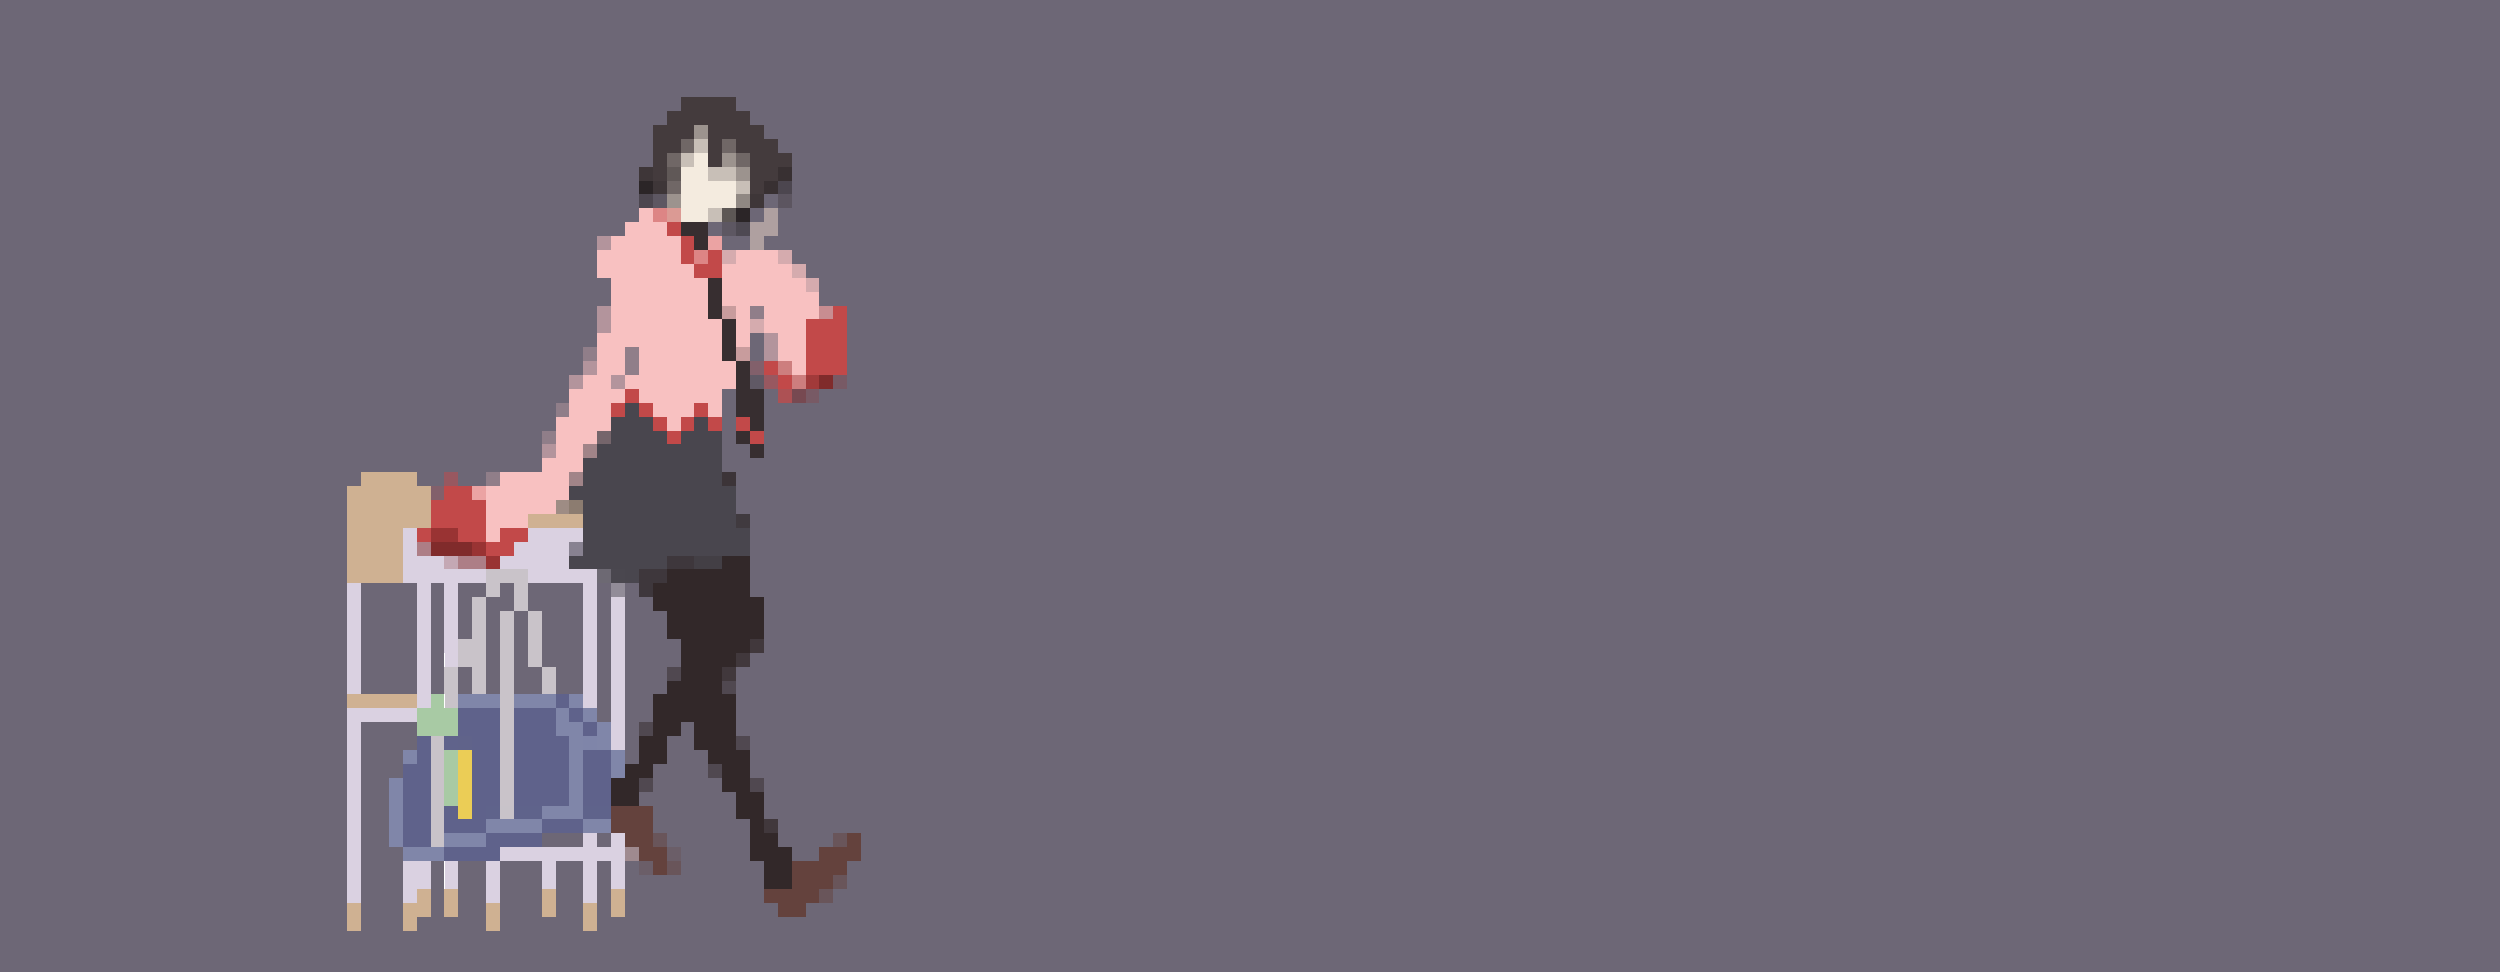 <svg xmlns="http://www.w3.org/2000/svg" viewBox="0 -.5 180 70" width="180" height="70" shape-rendering="crispEdges"><path d="M0 0h120M0 1h120M0 2h120M0 3h120M0 4h120M0 5h120M0 6h120M0 7h49m4 0h67M0 8h48m6 0h66M0 9h47m8 0h65M0 10h47m9 0h64M0 11h47m10 0h63M0 12h46m11 0h63M0 13h46m11 0h63M0 14h46m9 0h1m1 0h63M0 15h46m8 0h1m1 0h64M0 16h45m6 0h1m4 0h64M0 17h43m9 0h2m1 0h65M0 18h43m14 0h63M0 19h43m15 0h62M0 20h44m15 0h61M0 21h44m15 0h61M0 22h43m18 0h59M0 23h43m18 0h59M0 24h43m11 0h1m6 0h59M0 25h42m12 0h1m6 0h59M0 26h42m19 0h59M0 27h41m20 0h59M0 28h41m11 0h1m2 0h1m3 0h61M0 29h40m12 0h1m2 0h65M0 30h40m12 0h1m2 0h65M0 31h39m13 0h1m2 0h65M0 32h39m13 0h2m1 0h65M0 33h39m13 0h68M0 34h26m4 0h2m1 0h2m18 0h67M0 35h25m28 0h67M0 36h25m28 0h67M0 37h25m29 0h66M0 38h25m29 0h66M0 39h25m29 0h66M0 40h25m29 0h66M0 41h25m29 0h66M0 42h25m1 0h4m1 0h1m1 0h2m1 0h1m1 0h4m1 0h1m1 0h1m8 0h66M0 43h25m1 0h4m1 0h1m1 0h1m1 0h2m1 0h4m1 0h1m1 0h2m8 0h65M0 44h25m1 0h4m1 0h1m1 0h1m1 0h1m1 0h1m1 0h3m1 0h1m1 0h3m7 0h65M0 45h25m1 0h4m1 0h1m1 0h1m1 0h1m1 0h1m1 0h3m1 0h1m1 0h3m7 0h65M0 46h25m1 0h4m1 0h1m3 0h1m1 0h1m1 0h3m1 0h1m1 0h4m6 0h65M0 47h25m1 0h4m1 0h1m3 0h1m1 0h1m1 0h3m1 0h1m1 0h4m5 0h66M0 48h25m1 0h4m1 0h1m1 0h1m1 0h1m1 0h2m1 0h2m1 0h1m1 0h3m5 0h67M0 49h25m1 0h4m1 0h1m1 0h1m1 0h1m1 0h2m1 0h2m1 0h1m1 0h3m5 0h67M0 50h25m18 0h1m1 0h2m6 0h67M0 51h25m18 0h1m1 0h2m6 0h67M0 52h25m1 0h4m15 0h1m3 0h1m3 0h67M0 53h25m1 0h4m15 0h1m2 0h2m4 0h66M0 54h25m1 0h3m16 0h1m2 0h3m3 0h66M0 55h25m1 0h3m18 0h4m3 0h66M0 56h25m1 0h2m19 0h5m3 0h65M0 57h25m1 0h2m18 0h7m2 0h65M0 58h25m1 0h2m19 0h6m2 0h65M0 59h25m1 0h2m19 0h7m2 0h64M0 60h25m1 0h2m11 0h3m1 0h1m4 0h6m2 0h4m2 0h58M0 61h25m1 0h3m20 0h5m3 0h2m3 0h58M0 62h25m1 0h3m2 0h1m1 0h2m1 0h3m1 0h2m1 0h1m1 0h1m3 0h6m6 0h59M0 63h25m1 0h3m2 0h1m1 0h2m1 0h3m1 0h2m1 0h1m1 0h10m6 0h59M0 64h25m1 0h3m2 0h1m1 0h2m1 0h3m1 0h2m1 0h1m1 0h10m5 0h60M0 65h25m1 0h3m2 0h1m1 0h2m1 0h3m1 0h2m1 0h1m1 0h11m2 0h62M0 66h25m1 0h3m1 0h5m1 0h6m1 0h77M0 67h120M0 68h120M0 69h120" stroke="#6d6776"/><path d="M49 7h4m-5 1h6m-7 1h3m1 0h4m-8 1h2m2 0h1m1 0h3m-9 1h1m3 0h1m2 0h3m-10 1h1m6 0h2m-2 1h1" stroke="#443b3d"/><path d="M50 9h1m1 2h1m0 1h1m-6 2h1" stroke="#9c938e"/><path d="M49 10h1m2 0h1m-5 1h1m4 0h1m-6 2h1" stroke="#706766"/><path d="M50 10h1m-2 1h1m1 1h2m0 1h1m-3 2h1" stroke="#c8bfb7"/><path d="M50 11h1m-2 1h2m-2 1h4m-4 1h4m-4 1h2" stroke="#f4ebdf"/><path d="M46 12h1m0 1h1m6 1h1" stroke="#3e3638"/><path d="M48 12h1" stroke="#605857"/><path d="M56 12h1m-2 1h1" stroke="#383032"/><path d="M46 13h1m6 2h1" stroke="#2b2527"/><path d="M56 13h1m-11 1h1" stroke="#4c464f"/><path d="M47 14h1m4 2h1" stroke="#5d5762"/><path d="M53 14h1" stroke="#908883"/><path d="M56 14h1" stroke="#5c5560"/><path d="M46 15h1m-2 1h3m-4 1h5m-6 1h6m4 0h3m-13 1h7m2 0h5m-13 1h7m1 0h6m-14 1h7m1 0h7m-15 1h7m2 0h1m1 0h4m-15 1h8m1 0h1m1 0h3m-15 1h9m1 0h1m2 0h2m-15 1h2m1 0h6m4 0h2m-15 1h2m1 0h7m4 0h1m-16 1h2m1 0h8m-12 1h4m1 0h6m-11 1h3m3 0h3m1 0h1m-12 1h4m4 0h1m-9 1h3m-3 1h2m-3 1h3m-6 1h5m-6 1h6m-6 1h5m-5 1h3m-3 1h1" stroke="#f8c1c1"/><path d="M47 15h1m2 3h1" stroke="#dd8585"/><path d="M48 15h1" stroke="#db9a94"/><path d="M52 15h1" stroke="#5d5755"/><path d="M55 15h1m-2 1h2m-2 1h1" stroke="#afa0a0"/><path d="M48 16h1m0 1h1m-1 1h1m1 0h1m-2 1h2m8 3h1m-3 1h3m-3 1h3m-3 1h3m-6 1h1m2 0h3m-5 1h1m-12 1h1m-2 1h1m1 0h1m3 0h1m-4 1h1m1 0h1m1 0h1m1 0h1m-6 1h1m5 0h1m-23 4h2m-3 1h4m-4 1h4m-5 1h1m2 0h2m1 0h2m-3 1h2" stroke="#c24949"/><path d="M49 16h2m-1 1h1m0 3h1m-1 1h1m-1 1h1m0 1h1m-1 1h1m-1 1h1m0 1h1m-1 1h1m-1 1h2m-2 1h2m-1 1h1m-2 1h1m0 1h1" stroke="#372e30"/><path d="M53 16h1" stroke="#4e4952"/><path d="M43 17h1m-1 5h1m-1 1h1m11 1h1m-1 1h1m-14 1h1m-2 1h1m2 0h1m-6 5h1" stroke="#b3949c"/><path d="M51 17h1M34 35h1" stroke="#eba3a3"/><path d="M52 18h1m3 0h1m0 1h1m0 1h1m-5 3h1" stroke="#d5abae"/><path d="M52 22h1m0 3h1" stroke="#c89c9d"/><path d="M54 22h1m-13 3h1m2 0h1m-1 1h1m-6 3h1m-2 2h1m-5 3h1" stroke="#907e89"/><path d="M59 22h1" stroke="#c88d91"/><path d="M54 26h1m-24 9h1" stroke="#82606b"/><path d="M56 26h1m0 1h1" stroke="#cd7e7e"/><path d="M54 27h1" stroke="#605965"/><path d="M55 27h1m-24 7h1" stroke="#985860"/><path d="M58 27h1" stroke="#a13a3a"/><path d="M59 27h1M31 39h3" stroke="#802b2b"/><path d="M60 27h1m-3 1h1" stroke="#785a65"/><path d="M56 28h1" stroke="#ad5154"/><path d="M57 28h1" stroke="#774951"/><path d="M45 29h1m-2 1h3m3 0h1m-7 1h4m1 0h3m-9 1h9m-10 1h10m-10 1h10m-11 1h12m-11 1h11m-11 1h11m-11 1h12m-12 1h12m-13 1h7m-3 1h1" stroke="#49464e"/><path d="M43 31h1" stroke="#75656b"/><path d="M42 32h1m-2 2h1" stroke="#a18488"/><path d="M26 34h4m-5 1h6m-6 1h6m-6 1h6m7 0h4m-17 1h4m-4 1h4m-4 1h4m-4 1h4m-4 9h5m0 14h1m1 0h1m6 0h1m4 0h1m-20 1h1m3 0h2m1 0h1m2 0h1m3 0h1m2 0h1m1 0h1m-20 1h1m3 0h1m5 0h1m6 0h1" stroke="#cfb192"/><path d="M52 34h1" stroke="#3c3438"/><path d="M40 36h1" stroke="#9e8c84"/><path d="M41 36h1" stroke="#8c7c70"/><path d="M53 37h1" stroke="#403a3f"/><path d="M29 38h1m8 0h4m-13 1h1m7 0h4m-12 1h3m4 0h5m-12 1h6m3 0h5m-18 1h1m4 0h1m1 0h1m9 0h1m-18 1h1m4 0h1m1 0h1m9 0h1m1 0h1m-20 1h1m4 0h1m1 0h1m9 0h1m1 0h1m-20 1h1m4 0h1m1 0h1m9 0h1m1 0h1m-20 1h1m4 0h1m1 0h1m9 0h1m1 0h1m-20 1h1m4 0h1m1 0h1m9 0h1m1 0h1m-20 1h1m4 0h1m11 0h1m1 0h1m-20 1h1m4 0h1m11 0h1m1 0h1m-15 1h1m11 0h1m1 0h1m-20 1h5m14 0h1m-20 1h1m18 0h1m-20 1h1m18 0h1m-20 1h1m-1 1h1m-1 1h1m-1 1h1m-1 1h1m-1 1h1m-1 1h1m16 0h1m1 0h1m-20 1h1m10 0h9m-20 1h1m3 0h2m1 0h1m2 0h1m3 0h1m2 0h1m1 0h1m-20 1h1m3 0h2m1 0h1m2 0h1m3 0h1m2 0h1m1 0h1m-20 1h1m3 0h1m5 0h1m6 0h1" stroke="#dad1e1"/><path d="M31 38h2m1 1h1m0 1h1" stroke="#933"/><path d="M30 39h1m2 1h2" stroke="#ad7e86"/><path d="M41 39h1" stroke="#888291"/><path d="M32 40h1" stroke="#c4a8b4"/><path d="M48 40h2m-4 1h2m-2 1h1" stroke="#3e373c"/><path d="M50 40h2" stroke="#433f45"/><path d="M52 40h2m-6 1h6m-7 1h7m-7 1h8m-7 1h7m-7 1h7m-6 1h5m-5 1h4m-4 1h3m-4 1h4m-5 1h6m-6 1h6m-6 1h2m1 0h3m-7 1h2m2 0h3m-7 1h2m3 0h3m-9 1h2m5 0h2m-10 1h2m6 0h2m-10 1h2m7 0h2m-2 1h2m-1 1h1m-1 1h2m-2 1h3m-2 1h2m-2 1h2" stroke="#322829"/><path d="M35 41h3m-3 1h1m1 0h1m-4 1h1m2 0h1m-4 1h1m1 0h1m1 0h1m-5 1h1m1 0h1m1 0h1m-6 1h2m1 0h1m1 0h1m-6 1h2m1 0h1m1 0h1m-7 1h1m1 0h1m1 0h1m2 0h1m-8 1h1m1 0h1m1 0h1m2 0h1m-8 1h1m3 0h1m-1 1h1m-1 1h1m-6 1h1m4 0h1m-6 1h1m4 0h1m-6 1h1m4 0h1m-6 1h1m4 0h1m-6 1h1m4 0h1m-6 1h1m-1 1h1m-1 1h1" stroke="#c9c3c9"/><path d="M43 41h1" stroke="#6d6973"/><path d="M44 41h1" stroke="#4a474f"/><path d="M44 42h1" stroke="#928c98"/><path d="M54 46h1m-2 1h1m-2 1h1m2 11h1" stroke="#41383c"/><path d="M48 48h1m3 1h1m-7 3h1m6 1h1m-3 2h1m-6 1h1m7 0h1" stroke="#504850"/><path d="M31 50h1m-2 1h3m-3 1h3m-1 2h1m-1 1h1m-1 1h1m-1 1h1" stroke="#a8caa4"/><path d="M33 50h3m1 0h3m1 0h1m-2 1h1m1 0h1m-3 1h2m1 0h1m-3 1h1m1 0h1m-15 1h1m11 0h1m2 0h1m-4 1h1m2 0h1m-17 1h1m12 0h1m-14 1h1m12 0h1m-14 1h1m10 0h3m-14 1h1m6 0h4m3 0h2m-16 1h1m3 0h3m-6 1h3" stroke="#8086a9"/><path d="M40 50h1m-8 1h3m1 0h3m1 0h1m-9 1h3m1 0h3m2 0h1m-13 1h1m3 0h2m1 0h4m-11 1h1m3 0h2m1 0h4m1 0h2m-15 1h2m3 0h2m1 0h4m1 0h2m-15 1h2m3 0h2m1 0h4m1 0h2m-15 1h2m3 0h2m1 0h4m1 0h2m-15 1h2m1 0h1m1 0h1m-6 1h2m1 0h3m4 0h3m-13 1h2m4 0h4m-7 1h4" stroke="#5f628b"/><path d="M32 53h1" stroke="#60638b"/><path d="M33 53h1" stroke="#60638a"/><path d="M42 53h1" stroke="#7f85a9"/><path d="M33 54h1m-1 1h1m-1 1h1m-1 1h1m-1 1h1" stroke="#ebcd56"/><path d="M35 58h1m1 0h2m3 0h2" stroke="#5f638b"/><path d="M36 58h1" stroke="#c8c3c9"/><path d="M44 58h3m-3 1h3m-2 1h2m14 0h1m-16 1h2m11 0h3m-15 1h1m9 0h4m-4 1h3m-5 1h4m-3 1h2" stroke="#64423d"/><path d="M47 60h1m12 0h1m-13 2h1m11 1h1m-2 1h1" stroke="#69555a"/><path d="M45 61h1" stroke="#9f8a8f"/><path d="M48 61h1m-3 1h1" stroke="#6b5e68"/><rect width="61.768" height="70.005" x="118.232" y="-.496" ry="0" fill="#6d6776"/></svg>